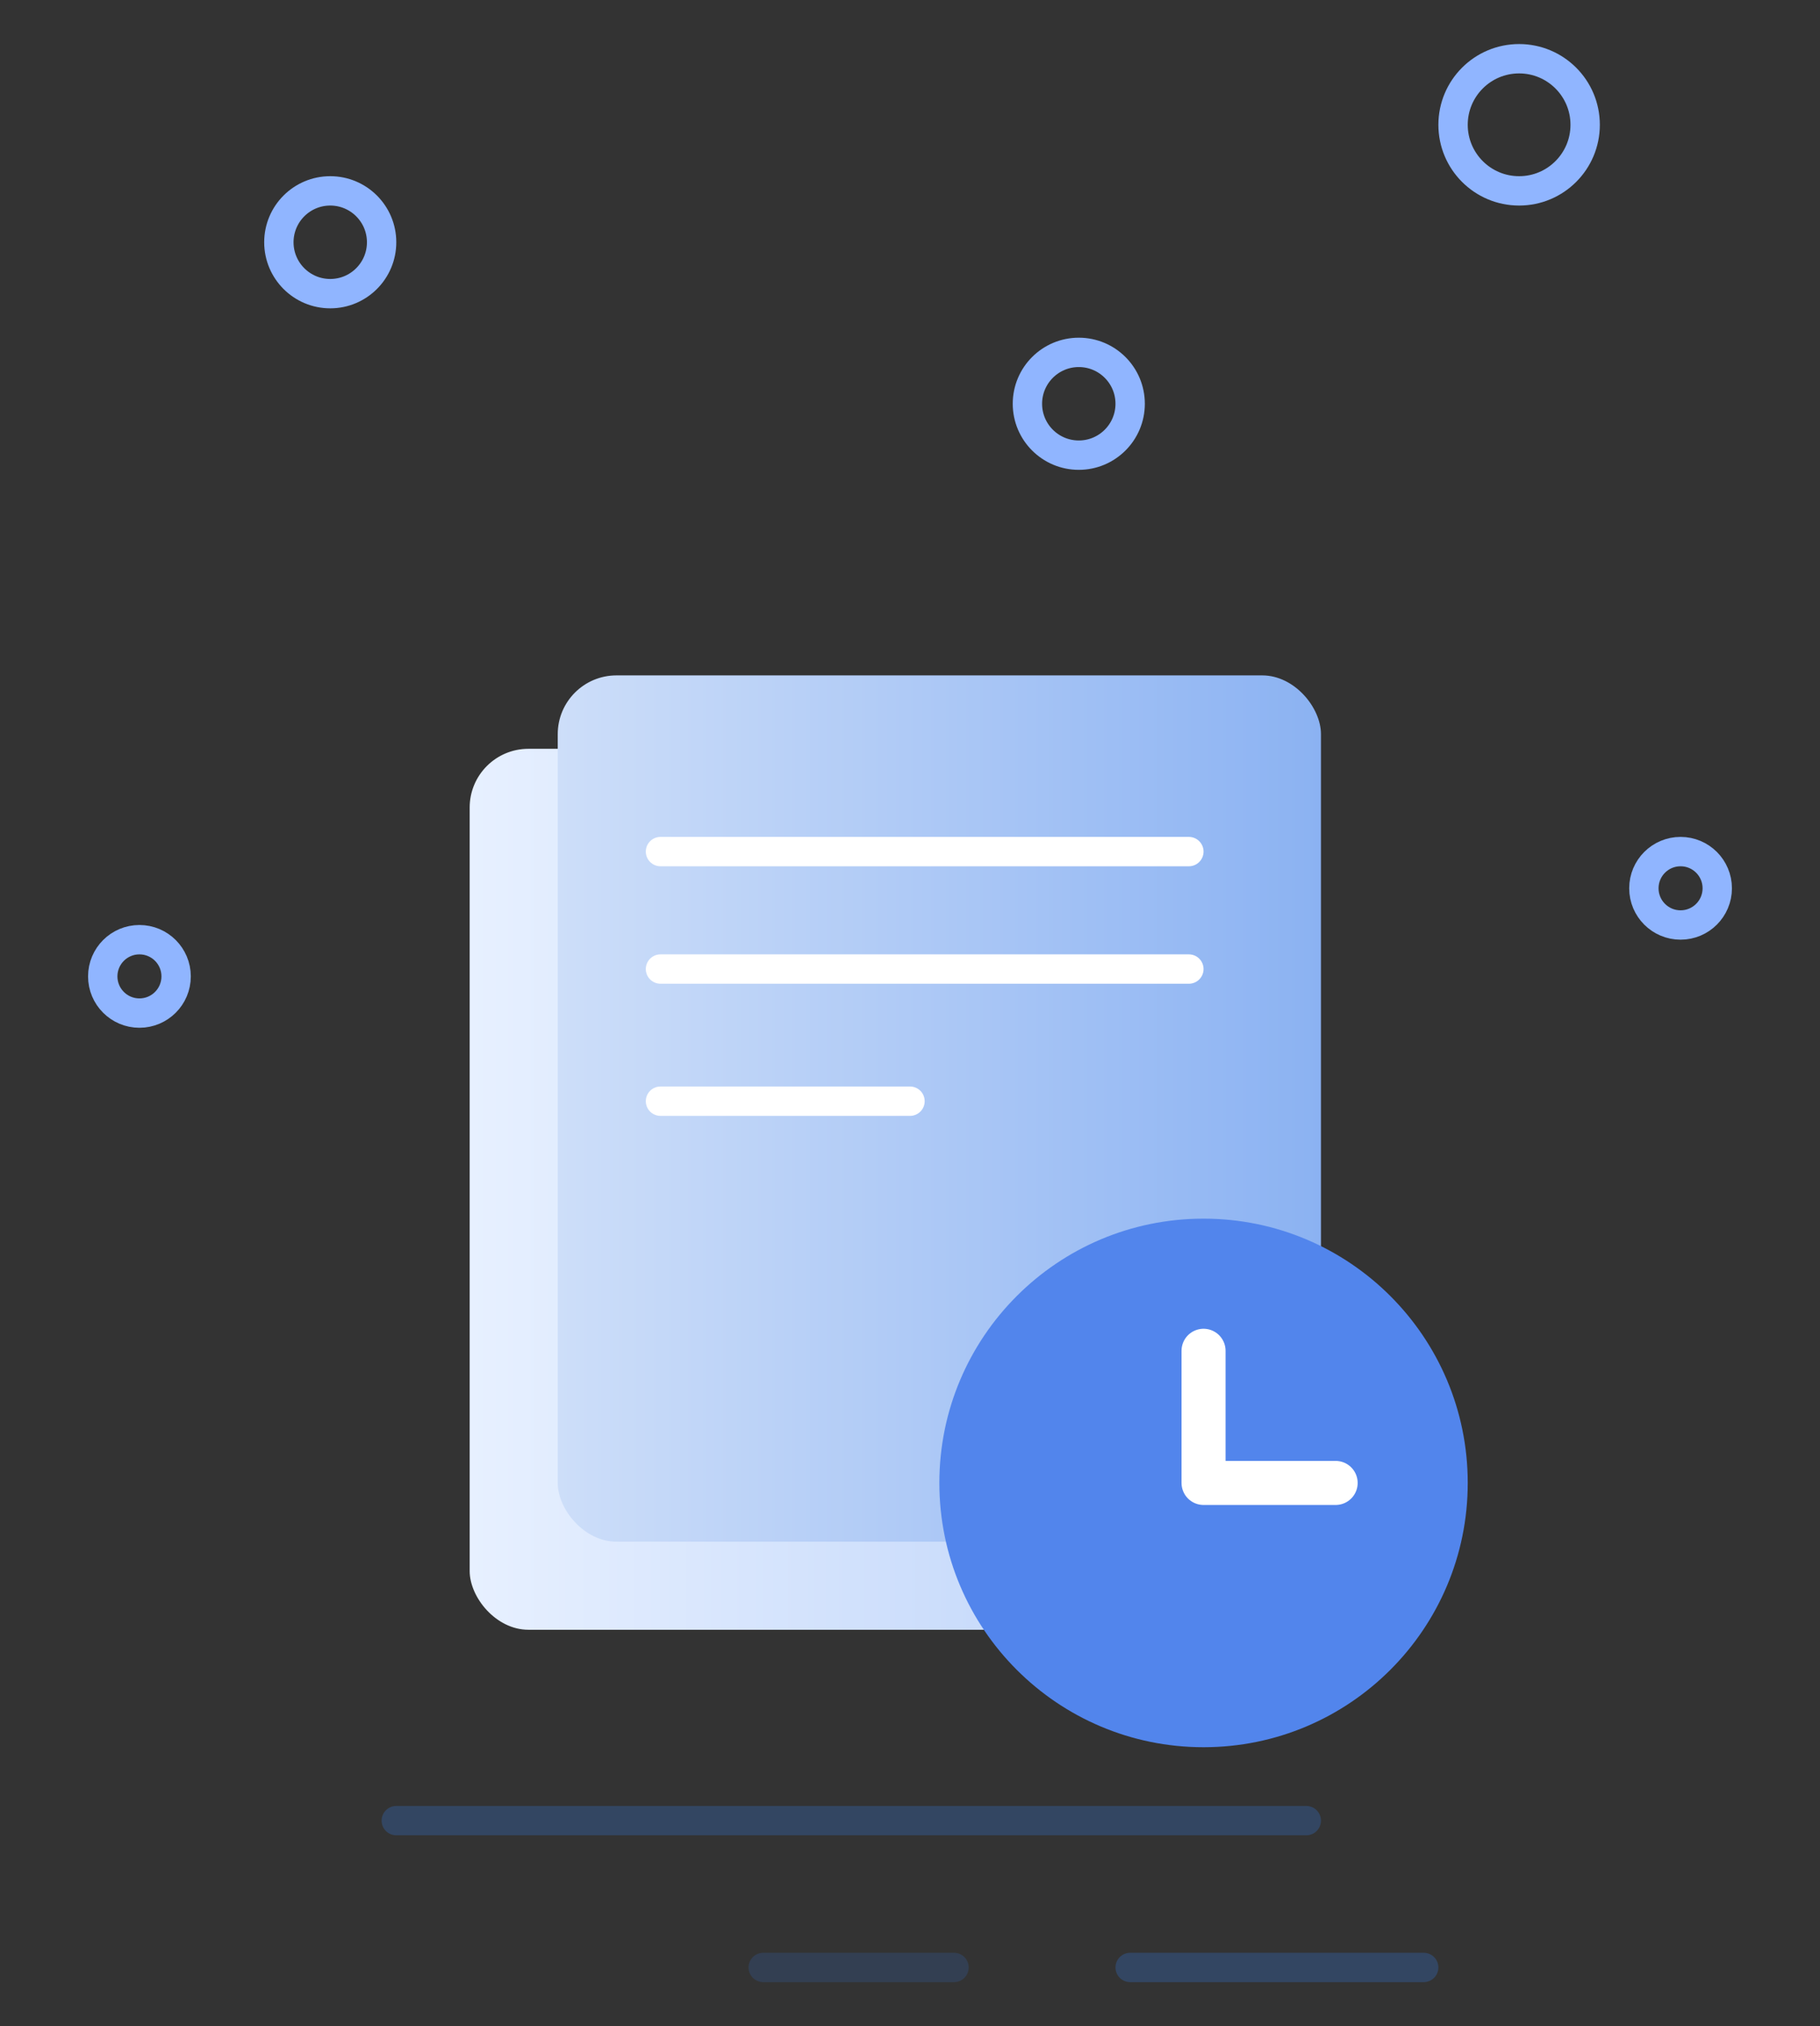 <svg width="124" height="138" viewBox="0 0 124 138" fill="none" xmlns="http://www.w3.org/2000/svg">
<rect x="0" y="0" width="124" height="138" fill="#333333" stroke="none"/>
<rect x="32" y="51" width="52" height="60" rx="4" fill="url(#paint0_linear)"/>
<rect x="38" y="46" width="52" height="59" rx="4" fill="url(#paint1_linear)"/>
<line x1="45" y1="66" x2="81" y2="66" stroke="white" stroke-width="2" stroke-linecap="round"/>
<line x1="45" y1="58" x2="81" y2="58" stroke="white" stroke-width="2" stroke-linecap="round"/>
<line x1="45" y1="75" x2="62" y2="75" stroke="white" stroke-width="2" stroke-linecap="round"/>
<line opacity="0.2" x1="52" y1="134" x2="65" y2="134" stroke="#3371D0" stroke-width="2" stroke-linecap="round"/>
<line opacity="0.3" x1="77" y1="134" x2="97" y2="134" stroke="#3371D0" stroke-width="2" stroke-linecap="round"/>
<line opacity="0.3" x1="27" y1="124" x2="89" y2="124" stroke="#3371D0" stroke-width="2" stroke-linecap="round"/>
<circle cx="82" cy="101" r="18" fill="#5285EC"/>
<circle cx="73.5" cy="27.5" r="3.5" stroke="#90B5FF" stroke-width="2" stroke-linecap="round"/>
<circle cx="22.5" cy="16.5" r="3.5" stroke="#90B5FF" stroke-width="2" stroke-linecap="round"/>
<circle cx="114.5" cy="60.5" r="2.5" stroke="#90B5FF" stroke-width="2" stroke-linecap="round"/>
<circle cx="103.5" cy="8.5" r="4.5" stroke="#90B5FF" stroke-width="2" stroke-linecap="round"/>
<circle cx="9.5" cy="66.5" r="2.5" stroke="#90B5FF" stroke-width="2" stroke-linecap="round"/>
<path d="M82 92L82 101L91 101" stroke="white" stroke-width="3" stroke-linecap="round" stroke-linejoin="round"/>
<defs>
<linearGradient id="paint0_linear" x1="32" y1="103.39" x2="84" y2="103.39" gradientUnits="userSpaceOnUse">
<stop stop-color="#E7F0FF"/>
<stop offset="1" stop-color="#BBD2F9"/>
</linearGradient>
<linearGradient id="paint1_linear" x1="38.029" y1="75.499" x2="90.017" y2="75.499" gradientUnits="userSpaceOnUse">
<stop stop-color="#CDDEF9"/>
<stop offset="1" stop-color="#8BB2F2"/>
</linearGradient>
</defs>
</svg>
